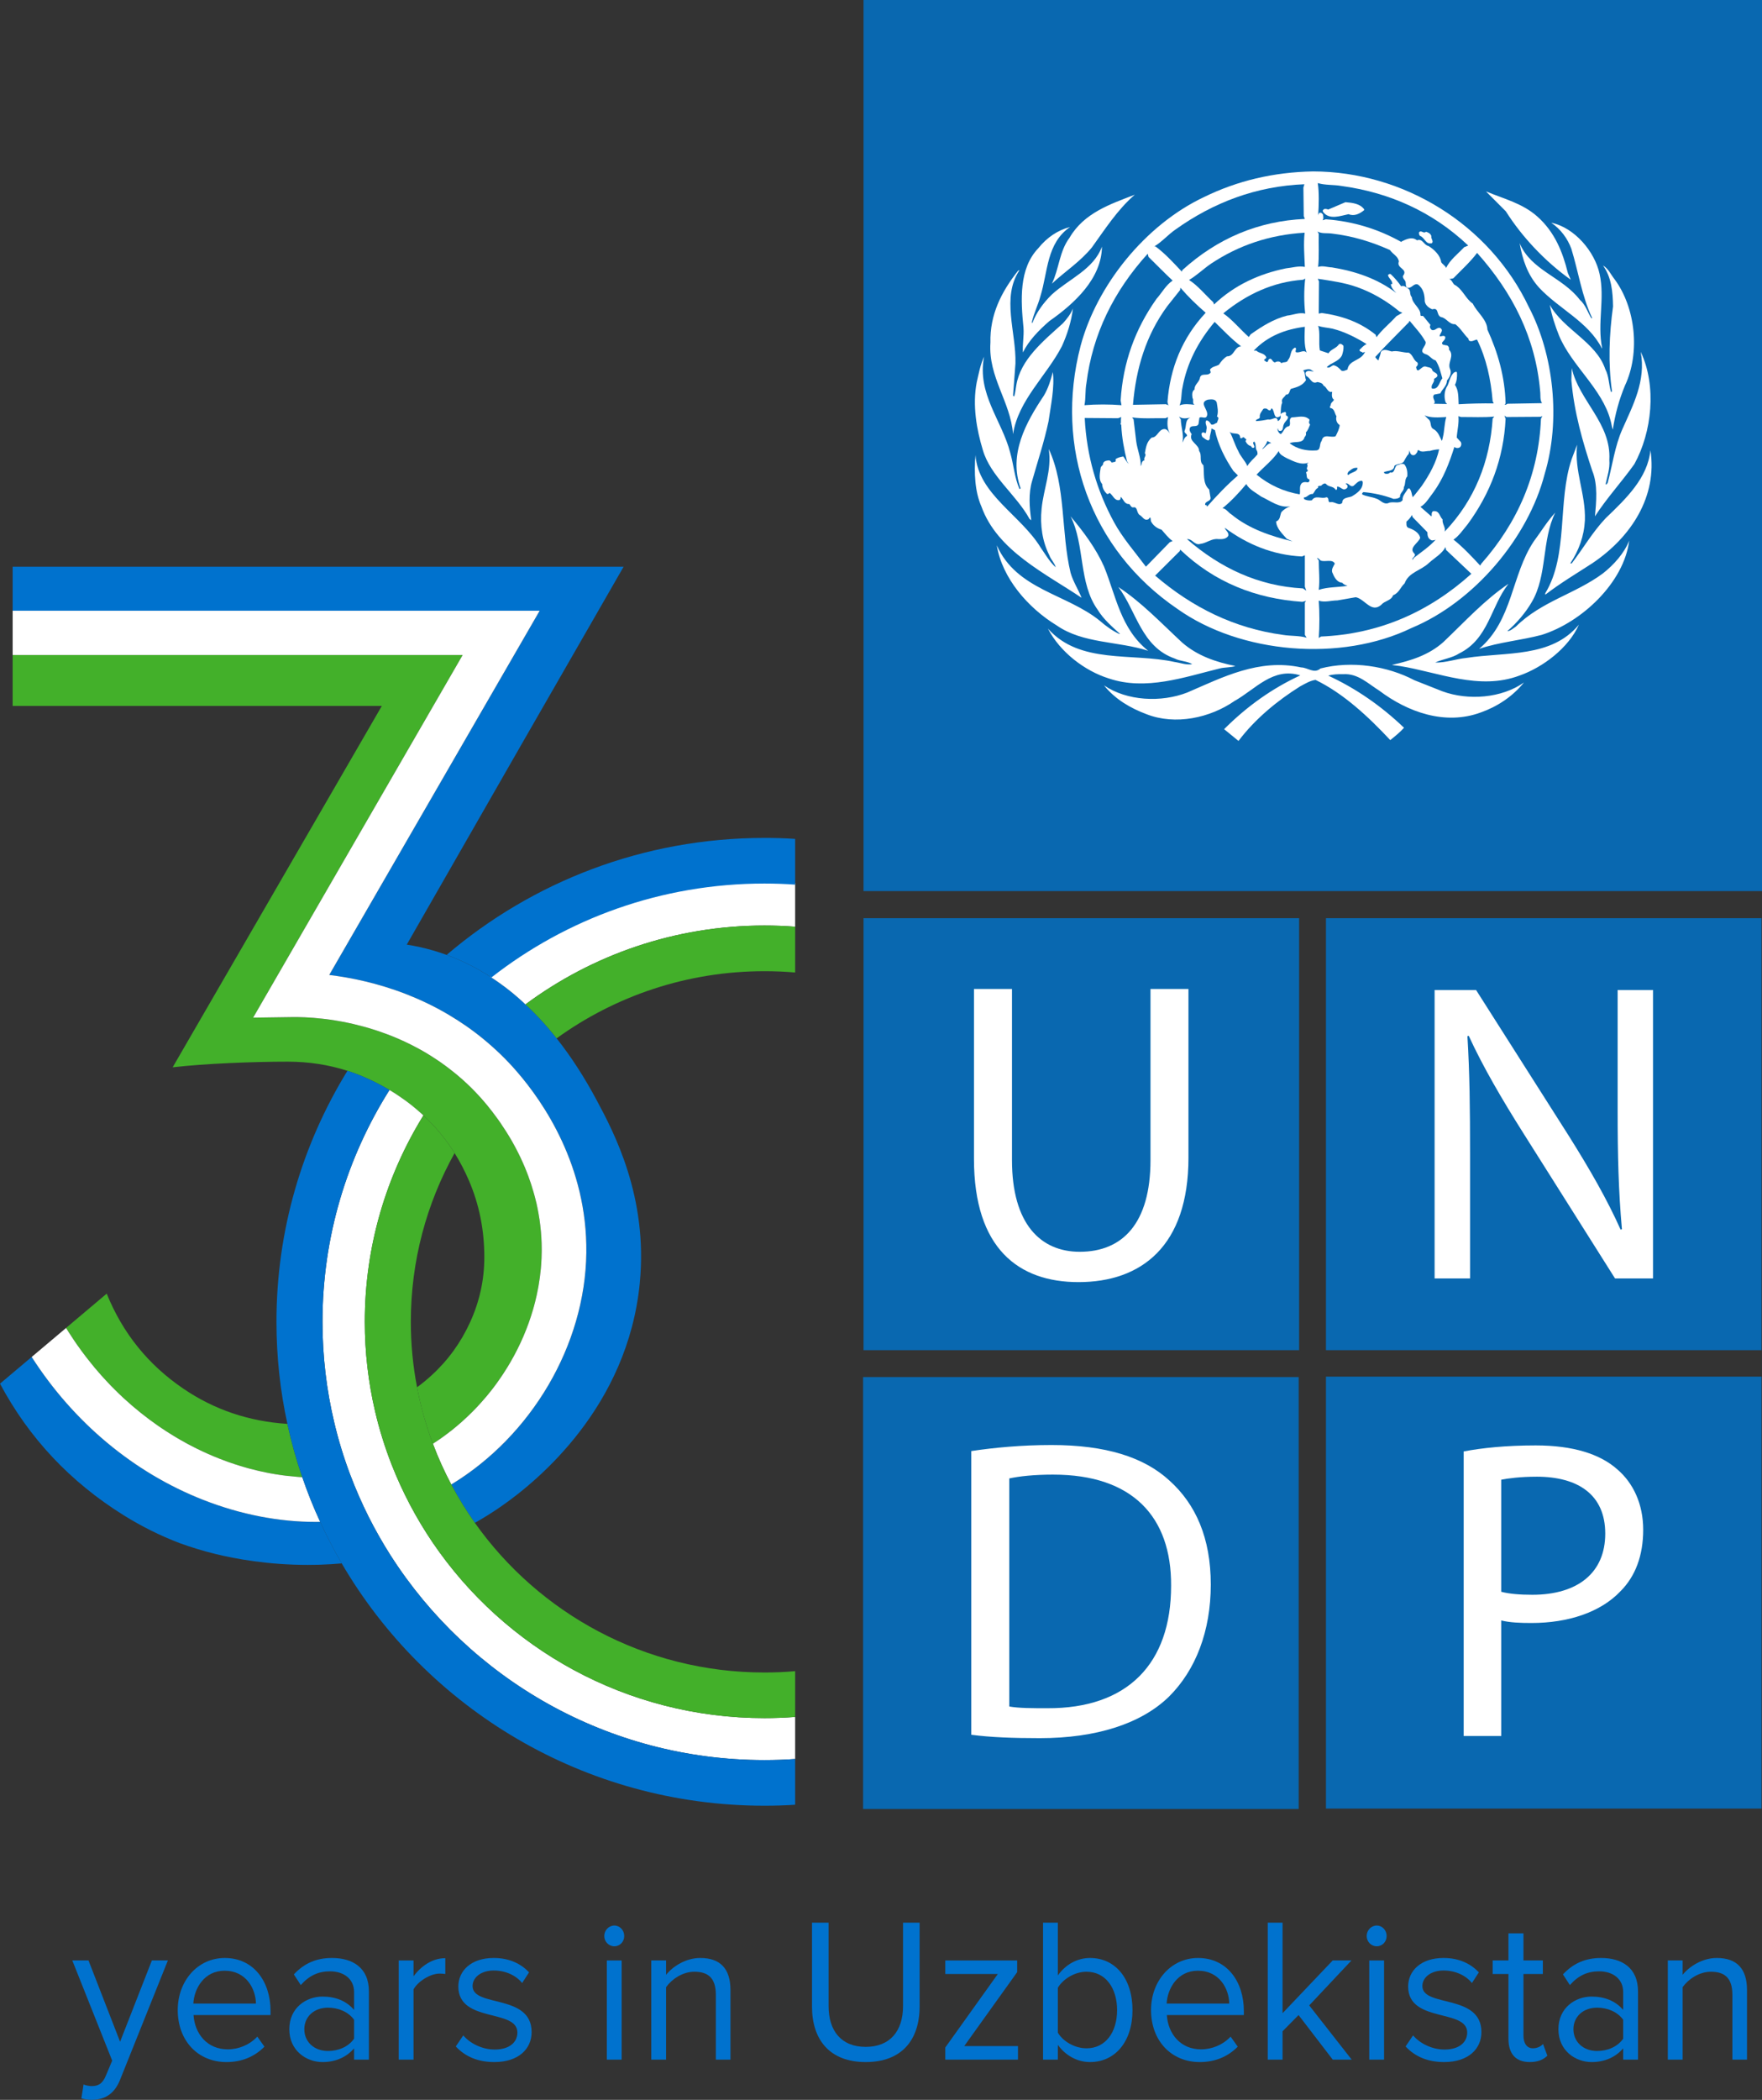 <?xml version="1.0" encoding="UTF-8"?>
<svg id="a" data-name="Layer 1" xmlns="http://www.w3.org/2000/svg" viewBox="0 0 2237.41 2665.01">
  <rect x="0" y="0" width="2237.41" height="2665.01" fill="#333333" stroke="none"/>
  <defs>
    <style>
      .b {
        fill: #fff;
      }

      .c {
        fill: #0968b0;
      }

      .d {
        fill: #0072ce;
      }

      .e {
        fill: #43b02a;
      }
    </style>
  </defs>
  <g>
    <path class="e" d="m529.61,1760.69h-.04v.04c.33,1.74.71,3.45,1.08,5.15-.37-1.7-.71-3.45-1.04-5.19Zm2.41,11.79c.12.66.25,1.33.42,1.99.21.75.37,1.49.54,2.24-.33-1.41-.66-2.82-.95-4.23Zm2.57,11c.33,1.54.71,3.07,1.12,4.61.58,2.24,1.2,4.53,1.83,6.77-1.04-3.78-1.99-7.56-2.95-11.38Zm-150.74,91.29h-.04c-7.56-22-13.82-44.55-18.85-67.59v-.04c-48.95-3.16-93.08-18.06-132.31-44.84-44.59-30.31-76.93-70.49-97.15-120.48l-51.6,43.51v.04c2.03,3.28,4.07,6.56,6.23,9.76,2.41,3.78,4.94,7.51,7.51,11.21,2.12,3.07,4.32,6.06,6.52,9.05.58.79,1.16,1.58,1.79,2.37,1.29,1.74,2.62,3.49,3.94,5.19,1.74,2.32,3.57,4.61,5.48,6.89,1.62,2.08,3.32,4.15,5.02,6.19,2.62,3.11,5.27,6.19,7.97,9.22v.04c2.74,3.07,5.52,6.1,8.34,9.05,2.78,2.99,5.6,5.94,8.55,8.8,3.82,3.86,7.76,7.64,11.75,11.33,13.99,12.87,28.77,24.7,44.21,35.41,6.6,4.57,13.37,8.93,20.26,13.08,2.28,1.41,4.57,2.74,6.89,4.07,6.97,3.99,14.03,7.76,21.17,11.33,9.55,4.73,19.26,9.01,29.18,12.91,2.78,1.08,5.6,2.16,8.39,3.16,1.2.42,2.37.87,3.49,1.29,1.16.37,2.28.75,3.45,1.12l.04.04c1.29.46,2.57.91,3.86,1.33,1.29.42,2.57.83,3.82,1.25.58.21,1.16.37,1.74.54.58.17,1.16.33,1.74.54,1.16.37,2.32.71,3.49,1.04,1.74.5,3.45,1,5.15,1.49,1.41.42,2.86.79,4.32,1.16,6.85,1.83,13.74,3.4,20.59,4.77,1.7.33,3.4.71,5.11,1,.46.08.87.12,1.25.21,1.2.21,2.45.46,3.65.62.62.12,1.2.21,1.83.29.12.04.21.08.29.08.25.04.5.04.71.08,1.79.33,3.57.58,5.36.83,2.41.33,4.86.66,7.27.95,4.36.5,8.72.91,13.08,1.25.83.08,1.62.17,2.45.21.83.08,1.66.12,2.49.17h.17c.5.04.91.08,1.41.12.71.04,1.41.04,2.12.08-.71-.04-1.41-.08-2.12-.12Z"/>
    <path class="e" d="m687.86,1586.08c0,1.04-.04,2.12-.04,3.2,0,1.49-.04,2.99-.12,4.53,0,1-.04,2.08-.08,3.11-.08,2.66-.25,5.36-.46,8.01-.12,1.79-.29,3.49-.42,5.23-.71,7.35-1.66,14.7-2.95,21.96-.25,1.33-.46,2.62-.75,3.9-.96,5.27-2.16,10.54-3.45,15.78-.58,2.32-1.2,4.61-1.83,6.93-.29.95-.54,1.83-.79,2.78-6.77,23.5-16.56,46.21-28.98,67.5-1.16,2.03-2.37,4.03-3.61,6.06-1.49,2.49-3.07,4.94-4.69,7.39-.17.29-.33.54-.54.87-1.54,2.37-3.11,4.69-4.77,7.02-1.2,1.79-2.45,3.49-3.69,5.23-2.37,3.28-4.82,6.56-7.35,9.71-1.83,2.28-3.65,4.57-5.52,6.81-2.03,2.41-4.07,4.73-6.19,7.1-1.45,1.66-2.95,3.32-4.44,4.9-.54.62-1.08,1.16-1.62,1.74-1.87,2.03-3.78,3.99-5.73,5.94-.17.17-.33.37-.54.5-1.62,1.66-3.28,3.28-4.98,4.86-.66.71-1.37,1.33-2.08,1.95-.42.42-.83.79-1.25,1.16-1.62,1.54-3.28,3.07-4.98,4.57-2.28,1.99-4.57,3.99-6.93,5.94-2.24,1.87-4.57,3.74-6.85,5.6-.08,0-.17.04-.25.12-2.37,1.87-4.82,3.69-7.27,5.52-1.74,1.25-3.45,2.49-5.23,3.74-1,.71-2.03,1.37-3.03,2.12-2.24,1.54-4.48,2.99-6.77,4.44-2.16-5.77-4.19-11.58-6.14-17.44-.54-1.7-1.08-3.36-1.62-5.11-.17-.5-.33-1.04-.5-1.54-.17-.58-.37-1.12-.5-1.7-.37-1.08-.71-2.16-1-3.28-.29-.83-.54-1.66-.75-2.49-.58-1.95-1.12-3.9-1.66-5.9-.62-2.24-1.25-4.53-1.83-6.77-.42-1.54-.79-3.07-1.12-4.61-.08-.29-.12-.62-.21-.91-.12-.42-.25-.83-.33-1.29-.17-.75-.37-1.54-.54-2.28-.04-.21-.08-.37-.12-.58-.12-.54-.29-1.12-.42-1.7-.17-.75-.33-1.49-.54-2.24-.17-.66-.29-1.33-.42-1.99-.5-2.2-.91-4.4-1.37-6.6-.37-1.7-.75-3.4-1.08-5.15v-.04h.04v-.04c6.52-4.77,12.66-9.84,18.6-15.28,20.8-19.01,37.16-41.64,49.03-67.79,11.87-26.2,17.81-53.55,17.81-82.08,0-34.5-6.52-66.96-19.6-97.31-5.27-12.25-11.38-23.91-18.18-34.79v-.04c-1.62-2.57-3.28-5.11-5.02-7.56-.91-1.41-1.91-2.82-2.91-4.19-.04-.04-.04-.08-.08-.12,0-.04-.04-.04-.08-.08-1.41-2.03-2.95-4.03-4.44-6.02-1.58-2.03-3.16-4.03-4.73-5.98-1.25-1.54-2.53-3.03-3.78-4.53-2.53-2.95-5.19-5.9-7.89-8.72-2.08-2.16-4.19-4.36-6.35-6.43v-.04c-1.41-1.37-2.86-2.74-4.32-4.11-1.04-1-2.12-1.95-3.2-2.86-1.49-1.33-2.99-2.66-4.53-3.94-.87-.75-1.74-1.49-2.62-2.24-1.62-1.37-3.28-2.7-4.94-4.03-1.41-1.08-2.78-2.16-4.19-3.24-1.2-.87-2.37-1.79-3.57-2.66-.25-.17-.46-.33-.71-.5-1-.75-2.03-1.45-3.03-2.12-1.37-1.04-2.78-1.99-4.19-2.91-3.94-2.7-7.97-5.27-12.12-7.72-.66-.42-1.25-.79-1.87-1.12-9.59-5.65-19.6-10.67-30.06-15.19-7.06-3.03-14.2-5.73-21.46-8.05-24.04-7.72-49.28-11.58-75.72-11.58-22.58,0-47.2.58-73.98,1.79-26.74,1.2-50.81,2.95-72.19,5.36l265.61-458.62H16.07v-64.6h571.41l-266.07,460.24,49.74-.71c8.3-.12,21.71.17,38.53,2.08.96.08,1.91.21,2.82.33,8.84,1.08,18.56,2.62,28.89,4.77,2.37.5,4.69,1.04,7.06,1.54,4.28,1.04,8.64,2.12,13.08,3.32,2.12.54,4.23,1.16,6.39,1.79,2.91.87,5.81,1.74,8.72,2.7,2.41.79,4.86,1.62,7.31,2.49,2.53.83,5.11,1.79,7.72,2.78,9.84,3.69,19.84,8.01,29.93,13.08,1.37.66,2.7,1.37,4.03,2.08,1.45.71,2.91,1.49,4.36,2.28.66.37,1.29.71,1.95,1.04,3.57,1.95,7.1,4.03,10.67,6.14,1.04.62,2.16,1.33,3.24,1.99,2.82,1.74,5.69,3.61,8.55,5.52,1.87,1.2,3.74,2.49,5.6,3.82,2.62,1.83,5.23,3.74,7.85,5.69,2.78,2.08,5.56,4.23,8.3,6.48.17.12.29.21.42.33,1.41,1.12,2.86,2.28,4.23,3.49,1.16.95,2.24,1.91,3.36,2.86,1.2,1,2.37,2.03,3.53,3.07,1.41,1.29,2.82,2.62,4.23,3.9,1.12,1.04,2.24,2.08,3.32,3.11.42.42.87.83,1.29,1.25,1.33,1.33,2.7,2.62,4.03,3.99,1.29,1.33,2.62,2.7,3.9,4.03,1.49,1.54,3.03,3.24,4.69,5.06.58.58,1.16,1.25,1.7,1.87,1.45,1.62,2.91,3.32,4.44,5.11.91,1.12,1.91,2.24,2.91,3.45,4.44,5.36,9.22,11.5,14.11,18.35.87,1.25,1.79,2.49,2.66,3.78,4.94,7.18,10.01,15.11,14.99,23.7.5.91,1.04,1.87,1.54,2.78,4.32,7.68,8.47,15.94,12.37,24.7.71,1.66,1.45,3.28,2.16,4.98.21.5.42.95.62,1.49.71,1.58,1.33,3.2,1.95,4.82.71,1.79,1.41,3.61,2.12,5.48,2.49,6.64,4.73,13.58,6.77,20.72.58,1.83,1.08,3.65,1.54,5.52.75,2.74,1.41,5.52,2.12,8.34.46,2.08.91,4.11,1.33,6.23.37,1.79.71,3.61,1.04,5.44.17.79.33,1.58.42,2.37.37,2.24.75,4.53,1.12,6.81.37,2.41.71,4.82.95,7.31.33,2.49.58,5.02.79,7.56,0,.08.04.21.04.29.25,2.45.42,4.94.54,7.39.21,2.57.29,5.11.37,7.68-.04.12-.04.25,0,.42.08,2.53.12,5.06.12,7.64Z"/>
    <path class="d" d="m812.41,1628.38c-15.36,156.47-128.36,250.46-176.27,283.59-11,7.64-22.04,14.53-33.17,20.72-11-15.53-21.01-31.8-29.93-48.61v-.04c101.46-61.53,170.05-176.48,171.5-294.09,1.37-110.06-54.63-191.26-88.14-229.83-3.9-4.57-7.56-8.55-10.75-11.87-6.52-6.85-13.12-13.24-19.84-19.22-3.65-3.36-7.39-6.48-11.08-9.55-14.57-12.04-29.48-22.34-44.46-31.22-.62-.42-1.33-.79-1.95-1.16-17.81-10.42-35.7-18.81-53.01-25.53-36.24-14.03-70.24-20.88-97.23-24.16l267.23-462.27H16.07v-55.88h775.5l-.08.08h.33l-131.23,228.21-144.1,251.33c5.52.83,10.96,1.87,16.4,3.07,11.67,2.57,23.08,5.9,34.25,9.96,9.55,3.49,18.89,7.51,28.02,12.08,4.57,2.28,9.09,4.69,13.58,7.22,4.48,2.53,8.88,5.23,13.24,8.05h.04c.62.37,1.29.79,1.91,1.29,0,.04.04.04.04.04,7.51,4.86,14.86,10.13,22.09,15.82,3.61,2.86,7.18,5.77,10.71,8.84,1.79,1.54,3.53,3.07,5.27,4.65,1.74,1.58,3.49,3.16,5.23,4.77,1.16,1.08,2.32,2.2,3.49,3.32.62.54,1.25,1.12,1.83,1.74,1.74,1.7,3.49,3.45,5.23,5.19h.04c2.49,2.53,4.98,5.11,7.43,7.76,7.39,7.89,14.53,16.27,21.5,25.12,18.31,23.08,35.33,49.36,51.06,78.84,21.21,39.61,65.34,122.1,54.55,231.74Z"/>
    <path class="d" d="m433.92,1984.17c-9.01.79-17.77,1.33-26.36,1.62-1.04.04-2.12.08-3.16.12-4.61.12-9.17.17-13.66.17-50.4,0-92.08-7.72-117.36-13.91-16.11-3.94-31.22-8.64-45.17-13.7-24.7-9.42-48.49-21.26-71.36-35.5-67.71-42.26-120.02-97.85-156.84-166.89l40.23-33.92c53.14,82.95,129.69,146.88,217.66,181.34,47.58,18.68,96.11,28.02,143.23,28.02,1.83,0,3.61,0,5.44-.08,8.26,18.06,17.39,35.66,27.36,52.72Z"/>
    <path class="b" d="m744.53,1589.94c-1.45,117.61-70.04,232.57-171.5,294.09-8.88-16.73-16.69-33.96-23.33-51.73,2.28-1.45,4.53-2.91,6.77-4.44,1-.75,2.03-1.41,3.03-2.12,1.79-1.25,3.49-2.49,5.23-3.74,2.45-1.83,4.9-3.65,7.27-5.52.08-.08.17-.12.25-.12,2.28-1.87,4.61-3.74,6.85-5.6,2.37-1.95,4.65-3.94,6.93-5.94,1.7-1.49,3.36-3.03,4.98-4.57.42-.37.83-.75,1.25-1.16.71-.62,1.41-1.25,2.08-1.95,1.7-1.58,3.36-3.2,4.98-4.86.21-.12.37-.33.54-.5,1.95-1.95,3.86-3.9,5.73-5.94.54-.58,1.08-1.12,1.62-1.74,1.49-1.58,2.99-3.24,4.44-4.9,2.12-2.37,4.15-4.69,6.19-7.1,1.87-2.24,3.69-4.53,5.52-6.81,2.53-3.16,4.98-6.43,7.35-9.71,1.25-1.74,2.49-3.45,3.69-5.23,1.66-2.32,3.24-4.65,4.77-7.02.21-.33.37-.58.54-.87,1.62-2.45,3.2-4.9,4.69-7.39,1.25-2.03,2.45-4.03,3.61-6.06,12.41-21.3,22.21-44.01,28.98-67.5.25-.96.5-1.83.79-2.78.62-2.33,1.25-4.61,1.83-6.93,1.29-5.23,2.49-10.5,3.45-15.78.29-1.29.5-2.57.75-3.9,1.29-7.27,2.24-14.61,2.95-21.96.12-1.74.29-3.45.42-5.23.21-2.66.37-5.36.46-8.01.04-1.04.08-2.12.08-3.11.08-1.54.12-3.03.12-4.53,0-1.08.04-2.16.04-3.2,0-2.57-.04-5.11-.12-7.64-.04-.17-.04-.29,0-.42-.08-2.57-.17-5.11-.37-7.68-.12-2.45-.29-4.94-.54-7.39,0-.08-.04-.21-.04-.29-.21-2.53-.46-5.06-.79-7.56-.25-2.49-.58-4.9-.95-7.31-.37-2.28-.75-4.57-1.12-6.81-.08-.79-.25-1.58-.42-2.37-.33-1.83-.66-3.65-1.04-5.44-.42-2.12-.87-4.15-1.33-6.23-.71-2.82-1.37-5.6-2.12-8.34-.46-1.87-.95-3.69-1.54-5.52-2.03-7.14-4.28-14.07-6.77-20.72-.71-1.87-1.41-3.69-2.12-5.48-.62-1.62-1.25-3.24-1.95-4.82-.21-.54-.42-1-.62-1.49-.71-1.7-1.45-3.32-2.16-4.98-3.9-8.76-8.05-17.02-12.37-24.7-.5-.91-1.04-1.87-1.54-2.78-4.98-8.59-10.05-16.52-14.99-23.7-.87-1.29-1.79-2.53-2.66-3.78-4.9-6.85-9.67-12.99-14.11-18.35-1-1.2-1.99-2.32-2.91-3.45-1.54-1.79-2.99-3.49-4.44-5.11-.54-.62-1.12-1.29-1.7-1.87-1.66-1.83-3.2-3.53-4.69-5.06-1.29-1.33-2.62-2.7-3.9-4.03-1.33-1.37-2.7-2.66-4.03-3.99-.42-.42-.87-.83-1.29-1.25-1.08-1.04-2.2-2.08-3.32-3.11-1.41-1.29-2.82-2.62-4.23-3.9-1.16-1.04-2.32-2.08-3.53-3.07-1.12-1-2.2-1.91-3.36-2.86-1.37-1.2-2.82-2.37-4.23-3.49-.12-.12-.25-.21-.42-.33-2.74-2.24-5.52-4.4-8.3-6.48-2.62-1.95-5.23-3.86-7.85-5.69-1.87-1.33-3.74-2.62-5.6-3.82-2.86-1.91-5.73-3.78-8.55-5.52-1.08-.66-2.2-1.37-3.24-1.99-3.57-2.12-7.1-4.19-10.67-6.14-.66-.33-1.29-.66-1.95-1.04-1.45-.79-2.91-1.58-4.36-2.28-1.33-.71-2.66-1.41-4.03-2.08-10.09-5.06-20.09-9.38-29.93-13.08-2.62-1-5.19-1.95-7.72-2.78-2.45-.87-4.9-1.7-7.31-2.49-2.91-.96-5.81-1.83-8.72-2.7-2.16-.62-4.28-1.25-6.39-1.79-4.44-1.2-8.8-2.28-13.08-3.32-2.37-.5-4.69-1.04-7.06-1.54-10.34-2.16-20.05-3.69-28.89-4.77-.91-.12-1.87-.25-2.82-.33-16.81-1.91-30.22-2.2-38.53-2.08l-49.74.71,266.07-460.24H16.07v-56.21h669.22l-267.23,462.27c26.98,3.28,60.99,10.13,97.23,24.16,17.31,6.73,35.2,15.11,53.01,25.53.62.37,1.33.75,1.95,1.16,14.99,8.88,29.89,19.18,44.46,31.22,3.69,3.07,7.43,6.19,11.08,9.55,6.73,5.98,13.33,12.37,19.84,19.22,3.2,3.32,6.85,7.31,10.75,11.87,33.5,38.57,89.51,119.77,88.14,229.83Z"/>
    <path class="b" d="m406.56,1931.44c-1.83.08-3.61.08-5.44.08-47.12,0-95.65-9.34-143.23-28.02-87.97-34.46-164.52-98.39-217.66-181.34l1.74-1.45,41.93-35.33c2.03,3.28,4.07,6.56,6.23,9.76,2.41,3.78,4.94,7.51,7.51,11.21,2.12,3.07,4.32,6.06,6.52,9.05.58.79,1.16,1.58,1.79,2.37,1.25,1.74,2.57,3.49,3.94,5.19,1.74,2.32,3.57,4.61,5.48,6.89,1.62,2.08,3.32,4.15,5.02,6.19,2.62,3.11,5.27,6.19,7.97,9.22v.04c2.74,3.07,5.52,6.1,8.34,9.05,2.78,2.99,5.6,5.94,8.55,8.8,3.82,3.86,7.76,7.64,11.75,11.33,13.99,12.87,28.77,24.7,44.21,35.41,6.6,4.57,13.37,8.93,20.26,13.08,2.28,1.41,4.57,2.74,6.89,4.07,6.93,4.03,13.99,7.8,21.17,11.33,9.55,4.73,19.26,9.01,29.18,12.91,2.78,1.08,5.6,2.16,8.39,3.16,1.2.42,2.37.87,3.49,1.29,1.16.37,2.32.79,3.49,1.16,1.29.46,2.57.91,3.86,1.33,1.29.42,2.57.79,3.82,1.2.58.21,1.16.42,1.74.58.58.17,1.16.33,1.74.54,1.16.37,2.32.71,3.49,1.04,1.74.5,3.45,1,5.15,1.49,1.41.42,2.86.79,4.32,1.16,6.85,1.83,13.74,3.4,20.59,4.77,1.7.33,3.4.71,5.11,1,.46.08.87.12,1.25.21,1.2.21,2.45.46,3.65.62.62.12,1.2.25,1.83.33.08.04.21.04.29.04.25.04.5.04.71.08,1.79.33,3.57.58,5.36.83,2.41.33,4.86.66,7.27.95,4.36.5,8.72.91,13.08,1.25.83.08,1.62.17,2.45.21.83.08,1.66.12,2.49.17h.17c.46.04.91.08,1.37.08h.04c.71.04,1.41.08,2.12.12-.71-.04-1.41-.04-2.12-.08,6.6,19.3,14.16,38.24,22.71,56.63Z"/>
    <path class="b" d="m444.83,1871.99c-.66.12-1.37.21-2.03.33.66-.08,1.41-.21,2.03-.29h.04c.17-.04.37-.04.54-.12-.21.04-.37.08-.58.08Zm525.91-752.79c-131.6,0-252.7,44.88-348.73,120.06.62.37,1.29.79,1.91,1.29,0,.04.04.04.04.04,7.51,4.86,14.86,10.13,22.09,15.82,3.61,2.82,7.18,5.77,10.71,8.84,1.79,1.54,3.53,3.07,5.27,4.65,1.74,1.58,3.49,3.2,5.19,4.82,1.2,1.08,2.37,2.16,3.53,3.28-1.16-1.12-2.32-2.24-3.49-3.32,84.77-62.77,189.72-100.05,303.48-100.05,13.08,0,26.07.5,38.94,1.49v-55.55c-12.87-.96-25.86-1.37-38.94-1.37Z"/>
    <path class="b" d="m1009.69,2179.04v53.39c-12.87.96-25.86,1.37-38.94,1.37-199.6,0-375.05-103.75-474.68-259.64-.04,0-.04-.04-.04-.04-10.09-15.82-19.43-32.26-27.94-49.11-8.59-17.19-16.36-34.79-23.21-52.97.17-.04.37-.04.54-.12-.21.04-.37.08-.58.08-8.22-21.75-15.11-44.17-20.51-67.17-9.71-40.85-14.82-83.45-14.82-127.29,0-107.9,31.18-208.78,85.06-294.18,4.15,2.45,8.18,5.02,12.12,7.72,1.41.91,2.82,1.87,4.19,2.91,1,.66,2.03,1.37,3.03,2.12.25.17.46.33.71.5,1.2.87,2.37,1.79,3.57,2.66,1.41,1.08,2.78,2.16,4.19,3.24,1.66,1.33,3.32,2.66,4.94,4.03.87.75,1.74,1.49,2.62,2.24,1.54,1.29,3.03,2.62,4.53,3.94,1.08.95,2.12,1.95,3.2,2.91-47.2,76.3-74.44,166.02-74.44,261.92,0,38.86,4.48,76.68,12.91,112.96,5.4,23.37,12.5,46.08,21.05,68.04,6.89,17.6,14.74,34.71,23.46,51.27,8.76,16.56,18.31,32.51,28.77,47.91,91.25,134.3,246.02,222.81,421.34,222.81,13.08,0,26.07-.5,38.94-1.49Z"/>
    <path class="d" d="m970.75,1063.44c-154.06,0-295.09,55.96-403.61,148.46,9.55,3.49,18.89,7.51,28.02,12.08,4.57,2.24,9.09,4.65,13.58,7.22,4.48,2.53,8.88,5.23,13.24,8.05h.04c.62.37,1.29.79,1.91,1.29,0,.04.04.04.04.04,95.48-74.64,215.96-119.23,346.78-119.23,13.08,0,26.07.46,38.94,1.37v-58.04c-12.87-.87-25.86-1.25-38.94-1.25Zm-527.95,808.88c.66-.08,1.41-.21,2.03-.29v-.04c-.66.12-1.37.21-2.03.33Zm-58.95,2.45v.04c.71.04,1.41.04,2.12.08-.71-.04-1.41-.08-2.12-.12Z"/>
    <path class="d" d="m1009.69,2232.43v58.04c-12.87.87-25.86,1.25-38.94,1.25-229.12,0-429.56-123.84-536.83-307.54-9.96-17.06-19.1-34.67-27.36-52.72-8.55-18.39-16.11-37.32-22.71-56.63.71.04,1.41.04,2.12.08-.71-.04-1.41-.08-2.12-.12h-.04c-7.56-22-13.82-44.55-18.85-67.59v-.04c-9.13-41.76-13.91-85.15-13.91-129.61,0-116.49,32.96-225.59,90.13-318.55,7.27,2.32,14.41,5.02,21.46,8.05,10.46,4.53,20.47,9.55,30.06,15.19.62.33,1.2.71,1.87,1.12-53.89,85.4-85.06,186.28-85.06,294.18,0,43.84,5.11,86.43,14.82,127.29,5.4,23,12.29,45.42,20.51,67.17-.66.12-1.37.21-2.03.33.66-.08,1.41-.21,2.03-.29h.04c6.85,18.18,14.61,35.79,23.21,52.97,8.51,16.86,17.85,33.3,27.94,49.11,0,0,0,.04.04.04,99.64,155.89,275.08,259.64,474.68,259.64,13.08,0,26.07-.42,38.94-1.37Z"/>
    <path class="e" d="m677.86,1284.93h-.04c2.49,2.53,4.98,5.11,7.47,7.76-2.45-2.66-4.94-5.23-7.43-7.76Zm-10.59-10.25s-.04.04-.04.04c1.2,1.08,2.37,2.16,3.53,3.28-1.16-1.12-2.32-2.24-3.49-3.32Zm-137.66,486.02h-.04v.04c.33,1.74.71,3.45,1.08,5.15-.37-1.7-.71-3.45-1.04-5.19Z"/>
    <path class="e" d="m1009.69,2120.96v58.08c-12.87,1-25.86,1.49-38.94,1.49-175.32,0-330.09-88.51-421.34-222.81-10.46-15.4-20.01-31.34-28.77-47.91-8.72-16.56-16.56-33.67-23.46-51.27-8.55-21.96-15.65-44.67-21.05-68.04-8.43-36.28-12.91-74.1-12.91-112.96,0-95.9,27.23-185.61,74.44-261.92,1.45,1.33,2.91,2.7,4.32,4.11,2.16,2.08,4.28,4.28,6.35,6.43,2.7,2.82,5.31,5.73,7.89,8.72,1.25,1.49,2.53,2.99,3.78,4.53,1.58,1.95,3.16,3.94,4.73,5.98,1.49,1.99,3.03,3.99,4.44,6.02.04.04.08.04.08.08.04.04.04.08.08.12,1,1.37,1.99,2.78,2.91,4.19,1.74,2.45,3.4,4.98,5.02,7.56v.04c-35.45,63.6-55.59,136.58-55.59,214.13,0,28.4,2.7,56.17,7.93,83.11v.04h-.04v.04c.33,1.74.71,3.45,1.08,5.15.46,2.2.87,4.4,1.37,6.6.12.66.25,1.33.42,1.99.21.75.37,1.49.54,2.24.12.58.29,1.16.42,1.7.04.21.08.37.12.58.17.75.37,1.54.54,2.28.08.46.21.87.33,1.29.08.29.12.62.21.91.33,1.54.71,3.07,1.12,4.61.58,2.24,1.2,4.53,1.83,6.77.54,1.99,1.08,3.94,1.66,5.9.21.83.46,1.66.75,2.49.29,1.12.62,2.2,1,3.28.12.58.33,1.12.5,1.7.17.5.33,1.04.5,1.54.54,1.74,1.08,3.4,1.62,5.11,1.95,5.85,3.99,11.67,6.14,17.44,6.64,17.77,14.45,35,23.33,51.73v.04c8.93,16.81,18.93,33.09,29.93,48.61,81.25,114.79,215.84,189.97,367.78,189.97,13.12,0,26.11-.54,38.94-1.7Z"/>
  </g>
  <path class="e" d="m1009.69,1176.12v58.12c-12.83-1.12-25.82-1.66-38.94-1.66-98.56,0-189.81,31.63-263.95,85.23-6.97-8.84-14.11-17.23-21.5-25.12-2.45-2.66-4.94-5.23-7.43-7.76h-.04c-1.74-1.74-3.49-3.49-5.23-5.19-.58-.62-1.2-1.2-1.83-1.74-1.16-1.12-2.32-2.24-3.49-3.32,84.77-62.77,189.72-100.05,303.48-100.05,13.08,0,26.07.5,38.94,1.49Z"/>
  <g>
    <rect class="b" x="1107.73" y="11.22" width="1118.48" height="1108.5"/>
    <rect class="b" x="1102.94" y="1171.7" width="540.27" height="535.45"/>
    <rect class="b" x="1687.93" y="1171.7" width="540.27" height="535.45"/>
    <rect class="b" x="1102.94" y="1756.27" width="540.27" height="535.45"/>
    <rect class="b" x="1687.93" y="1756.27" width="540.27" height="535.45"/>
    <path class="c" d="m1096.51,1165.32v548.21h553.13v-548.21h-553.13Zm412.62,303.86c0,112.35-59.77,158.01-139.72,158.01-75.65,0-132.65-42.31-132.65-156.4v-215.63h48.27v217.22c0,81.46,36.68,116.31,86.03,116.31,54.21,0,89.84-35.88,89.84-116.31v-217.22h48.22v214.02Z"/>
    <path class="c" d="m1683.71,1165.32v548.21h553.09v-548.21h-553.09Zm415.31,457.21h-48.23l-117.27-185.73c-25.72-40.78-50.34-82.61-68.48-122.19l-1.69.52c2.82,46.18,3.35,90.09,3.35,150.95v156.45h-45.02v-366.08h52.64l117.82,185.21c26.91,42.86,48.73,80.89,65.72,118.9l1.69-.48c-4.37-48.9-5.45-93.42-5.45-149.92v-153.71h44.92v366.08Z"/>
    <path class="c" d="m1951.19,1874.14c-20.8,0-36.68,2.18-44.87,3.81v142.25c10.34,2.73,24.07,3.79,39.42,3.79,58.09,0,92.63-28.22,92.63-77.62s-34.53-72.24-87.18-72.24Z"/>
    <path class="c" d="m1683.71,1747.12v548.2h553.09v-548.2h-553.09Zm373.82,272.57c-25.2,26.51-66.29,40.13-112.84,40.13-14.3,0-27.42-.52-38.37-3.22v146.61h-47.72v-361.13c23.05-4.36,53.17-7.63,91.51-7.63,47.19,0,81.66,10.87,103.59,30.4,20.26,17.37,32.85,43.95,32.85,76.6s-9.82,59.16-29.02,78.24Z"/>
    <path class="c" d="m1337.46,1871.49c-24.63,0-43.25,2.13-55.86,4.86v289.46c11.97,2.16,29.5,2.16,48.19,2.16,101.91.55,157.28-56.46,157.28-155.33.56-87.4-48.81-141.14-149.61-141.14Z"/>
    <path class="c" d="m1095.96,1747.66v548.2h553.11v-548.2h-553.11Zm388.38,405.65c-35.11,34.24-92.09,52.67-163.86,52.67-34.52,0-62.48-1.07-87.15-4.31v-360.06c29.63-4.43,64.14-7.66,101.94-7.66,68.51,0,117.25,15.24,149.66,45.06,33.35,29.93,52.54,72.81,52.54,132s-19.19,108.66-53.12,142.3Z"/>
    <path class="c" d="m1789.83,407.04l-.72,1.81c-14,14.46-29.37,29.39-42.76,44.16.91,1.81,2.45,3.47,4.12,4.38.6-3.62,2.55-6.79,2.88-10.55,3.64-4.98,9.13-1.81,13.86-.75,7.29-1.67,14.12,1.65,21.57,1.51,5.5,2.7,5.95,9.64,10.97,12.36,1.35,1.96.32,4.23-1.54,5.73,1.54,11.3,7-3.03,12.81-.3,2.4.9,5.46.6,7.27,3.16.9,4.68,6.7,3.78,7.01,8.29-.46,2.26-2.89,2.86-4.44,4.07,1.37,4.53-4.72,7.37-2.57,12.21,8.82,1.66,9.12-8.44,13.22-12.96-2.29-7.83-3.94-15.82-8.5-22.76-5.04-1.06-8.07-6.94-13.07-8-9.75-3.77,1.5-9.8.29-15.53-5.16-9.64-13.37-18.25-20.41-26.83Z"/>
    <path class="c" d="m1846.77,567.28c-6.41,20.18-13.87,39.94-26.65,57.57-5.02,6.33-9.89,15.08-16.45,18.39l13.85,12.07c.78-.75.34-1.96.46-3.02,0-1.8.91-3.91,3.21-3.61,6.69-.15,6.84,6.93,10.62,10.54-.75,5.74,4.27,10.26,2.6,15.54,38.32-40.1,57.49-89.24,60.99-143.66l2.1-2.42c-13.65,1.37-28.1.46-42.26.61l-3.34-1.07c.92,9.21-1.55,18.1-2.14,27.15l5.02,5.41c1.37,2.12.91,5.27-1.07,6.94-2.11,1.35-4.85,1.2-6.96-.45Z"/>
    <path class="c" d="m1793.51,710.63l2.14-2.87c9.14-7.07,19.01-13.71,27.07-22.45h1.06c-1.82-.61-4.1,1.2-6.25.28-4.25-1.95-5-5.71-5-10.1l-18.72-19.14-1.05-2.87c-1.38,3.62-4.1,5.87-6.86,8.6.19,2.4-.74,6.02,2.15,7.68,6.06,1.96,13.99,5.88,15.33,12.95-2.42,6.63-15.21,12.68-7.3,19.92,2.6,3.6-3.62,4.96-2.57,7.98Z"/>
    <path class="c" d="m1684.31,631.04c3.95.76,1.2,4.98,4.08,6.48,6.25-1.96,11,5.26,16,.76-.3-7.09,7.77-6.47,12.15-8.3,6.85-4.06,14.62-9.49,13.85-18.54l-1.05-1.34c-4.72,0-7.15,3.61-10.65,6.47-4.25,2.42-6.4-4.51-9.89-2.86.15.75.91,1.06,1.54,1.36.9,1.05,1.2,3.33,0,4.37-5.2,4.68-7.61-2.27-12.49-1.81v1.81c.16,1.05-.29,2.71-1.84,2.11-3.04-4.98-9.27-3.16-12.32-7.54-1.97-1.05-3.8.31-5.17,1.51-1.03,2.26-5.9-.3-4.72,3.62-3.78,1.36-4.22,5.42-6.97,7.85-4.7-.76-6.82,4.52-11.27,4.37.47.91,0,2.41,1.39,2.56,2.74,1.21,5.46,1.5,8.82,1.07,4.56-7.24,12.17-1.21,18.56-3.93Z"/>
    <path class="c" d="m1656.92,764.89l1.52-2.27-4.71,1.21c-59.32-4.06-111.81-24.85-155.14-66.33l-.44,1.82-31.35,31.2c47.45,40.69,100.99,66.94,162.14,75.2,9.74,1.67,20.83.76,30.26,3.64l-2.27-3.64v-40.83Z"/>
    <path class="c" d="m1684.76,465.98c3.5,1.96,5.46-1.65,8.36-2.41,4.29.45,7.59,4.07,10.21,6.78,2.7,1.21,5.3-.45,7.75-1.35,1.69-12.52,17.5-10.71,22.2-22.47l-2.9,1.07c-1.2-1.67-4.25-.91-4.07-3.63,2.56-2.4,5.91-6.17,9.1-7.23-13.67-8.44-27.83-15.67-43.34-19.59-6.07-1.37-12.47-1.52-18.27-3.62,2.91,8.6.33,21.26,2.17,31.2l10.92,3.62c3.23-5.28,10.2-6.33,13.22-11.31,2.02-1.66,4.27,0,5.8,1.81.45,4.08-.61,8.14-1.82,12.06-4.1,8.14-13.86,9.19-19.32,15.08Z"/>
    <path class="c" d="m1782.56,618.37c.61,4.99-5.47,7.25-4.7,12.23-1.99,2.24-5.32,2.55-8.37,2.55-12.01-4.53-24.66-7.39-38.03-8.6-1.21.45-1.97,1.52-1.8,2.87,5.46,2.86,12.15,3,17.94,5.42,5.14,1.36,8.66,7.69,15.21,5.74,5.46-3.02,14.59,1.8,18.24-3.93-.6-5.57,4.25-9.66,6.7-14.46l1.83-.45c3.05,3.17,2.9,7.83,4.25,11.3,4.26-4.52,7.62-9.5,11.41-14.17,10.02-14.49,18.56-29.99,22.21-46.59-4.1.16-8.22.91-12.01,2.11-4.39-.3-9.74,2.26-13.52-.75-1.39-1.2-2.29.61-2.14,1.82-1.54,2.25-3.05,5.12-6.54,4.08-2.77-1.21-2.77-4.08-3.66-6.19.15,1.67-.45,3.16-.78,4.67-3.19,3.31-4.25,6.49-6.52,10.11-3.2,3.46-8.37,2.24-11.7,5.11-.62,7.23-8.69,5.72-13.24,8-.34.9.75,1.05,1.2,1.8,2.12.6,5.02.6,6.52-1.49,6.41,1.65,5.06-6.34,8.69-9.05,3.2-.46,6.25-3.17,9.59-1.05,3.34,4.06,4.11,9.93,3.61,15.22-3.61,3.62-1.77,9.51-4.37,13.71Z"/>
    <path class="c" d="m1712.15,602.85c3.65-3.77,11.37-3.61,11.7-9.04-5.32-.76-8.05,2.1-11.7,4.97-.47,1.19-2.15,3.31,0,4.06Z"/>
    <path class="c" d="m1674.57,748.62c11.24-3.76,24.31-3.16,36.51-5.12-2.45-.92-4.87-1.52-6.7-3.92-7.15-.45-10.5-7.83-12.77-13.43-1.06-4.06,1.65-7.36,3.35-10.84-3.03-6.18-12.48-1.66-17.97-3.91-1.51-1.22-2.57-3.03-4.7-3.32l2.29,3.32c0,12.36,1.51,25.01,0,37.22Z"/>
    <path class="c" d="m1835.49,694.35c-4.26,8.31-13.69,13.57-20.83,19.89-9.87,9.81-26,11.9-31.02,26.09-5.31,4.81-7.15,12.36-14.6,15.07-2.74,7.23-10.51,6.79-14.93,12.06-12.76,11.29-20.97-7.23-32.52-9.51l-23.3,4.07c-8.06,0-16.1,2.87-23.71.31,1.06,15.37,1.06,31.95,0,47.33l2.91-1.82c73.3-3.15,136.55-30.73,190.86-79.59l-32.1-30.3-.76-3.61Z"/>
    <path class="c" d="m1808.88,527.18l4.73,4.66c4.7,3.17,1.5,9.96,6.52,12.67,5.92,3.03,8.05,9.8,10.65,14.92.92-1.35.92-3.01,1.37-4.37,2.12-8.28,1.8-17.63,4.4-25.77-9.12.46-19.62,1.37-27.67-2.11Z"/>
    <path class="c" d="m1722.32,364.09c-15.36-5.43-32.21-7.69-48.97-10.26l1.51,3.32-.29,40.85,3.94-.76c25.27,3.47,48.37,11.46,68.32,27.59l1.05,3.16c6.85-9.51,17.17-17.65,25.25-26.69l7.62-4.38-3.66-1.5c-16.74-13.87-34.98-24.43-54.77-31.35Z"/>
    <path class="c" d="m1650.39,627.42c1.08-4.06-.61-9.2,1.53-12.66,1.52-3.33,5.62-3.17,8.66-2.56,1.81-.15,2.91-2.42,1.81-3.92-4.4-.9-2.4-5.73-3.94-8.44.14-1.51,2.74-1.21,2.12-3.18-3.04-2.41,1.54-5.12-1.06-7.69.73-.49,1.31-1.36,2.05-1.91-9.21,3.84-19.02-1.71-27.15-5.31-3.95-2.27-9.72-4.53-10.65-9.35-6.55,10.57-19.01,20.2-28.15,30,16.29,13.25,34.53,21.56,54.77,25.03Z"/>
    <path class="c" d="m1439.44,532.3l3.32,27.74c1.39,10.71,6.11,20.95,5.78,31.5,1.7-2.27.62-6.77,4.73-7.23-1.68-3.32,3.19-6.17.46-9.04,1.35-7.23,2.27-14.62,8.67-19.89,7.76-.32,8.36-10.42,16.1-10.87,3.96-.15,6.39,5.13,8.08,6.93-4.89-5.87-4.58-15.52-3.36-22.15l-3.36,1.51c-14.11-.32-28.9.89-42.28-1.05l1.84,2.55Z"/>
    <path class="c" d="m1614.34,562.3l-5.17-2.56c-.9,3.77-3.5,7.09-6.25,9.8l.47.3c3.65-2.56,6.24-7.25,10.95-7.54Z"/>
    <path class="c" d="m1489.01,686.66c-5.17-3.62-9.74-9.51-14.15-14.49-5.01-1.34-10.19-4.81-12.79-9.62-1.51-1.67-.13-4.68-1.83-5.89l-1.83,2.26c-5.29,2.58-7.29-2.86-10.93-5.13-4.74-2.56-2.44-11.46-8.83-9.79-2.43-.15-3.2-2.86-4.72-4.37-5.93.6-7.42-5.88-10.64-9.04-.61,1.34,0,3.15-1.83,4.06-6.08,1.36-8.21-6.03-12.31-9.04-1.08.45-1.82,1.65-3.36,1.36-3.64-3.18-6.07-7.69-6.24-12.66-5.01-5.59-2.74-14.47-1.81-21.26.91-1.81,3.49-2.86,3.04-5.13,1.37-3.15,4.72-3.46,7.91-3.62,1.22.6,2.44,1.82,3.06,2.86,1.96-1.21,6.38.16,4.71-4.2,2.59-2.27,6.39-3.03,9.89-3.64,2.42,3.03,3.64,6.49,6.84,9.35l-2.12-3.3c-3.67-14.78-6.54-29.86-7.29-45.84.14-.9-1.99-1.34-.78-2.26l.31.46c.15-3.32-.16-6.19.47-8.45l-4.12,1.51-42.28-.32c2.44,48.25,15.36,92.1,37.26,132.37,10.81,19.87,26.62,37.82,40.45,56.37l30.28-31.05,3.65-1.52Z"/>
    <path class="c" d="m1653.29,706.26c-36.97-1.82-69.37-15.22-98.1-36.48.91,3.61,5.76,5.88,4.41,10.41-2.6,4.07-7.92,4.21-12.19,4.07-8.66-1.37-15.05,5.11-23.27,6.03-7.45,2.26-10.02-6.78-16.87-6.03,42.28,36.61,90.65,59.54,147.22,62.53l4.27,2.88-1.84-5.12v-39.82l-3.64,1.52Z"/>
    <path class="c" d="m1537.69,334.68c-9.44,6.49-18.12,14.92-27.83,20.66,11.25,7.08,20.52,18.84,30.7,28.18l1.07,2.88c25.86-24.58,57.33-38.91,91.28-45.82,8.05-.77,16.11-3.48,24.01-1.82-.6-14.33-1.84-29.25-.31-43.42-44.09,2.58-83.64,15.84-118.92,39.35Z"/>
    <path class="c" d="m1579.97,555.38c-1.53-.77-1.69-.6-2.9.74-.75,0-1.67.15-2.26-.3,0-8.58-9.74-3.46-13.4-7.98,4.29,7.83,6.54,16.72,10.95,24.56,2.74,6.94,8.81,12.38,11.56,19.15,2.9-5.41,8.67-9.8,12.8-14.77.26-2.26-.15-4.22-1.37-5.88-1.4-3.15-.18-7.67-2.61-10.39-3.94,1.35,1.39,5.28-.3,7.54-1.67,1.05-3.49-.3-3.64-1.82-3.51-.6-6.26-3.62-7.31-6.79,2.89-1.81-.75-2.57-1.51-4.05Z"/>
    <path class="c" d="m1501.49,492.05c-1.68,7.23-.76,15.68-3.66,22.46,5.31-2.41,13.09-1.51,19.02-.75-3.49-1.81-.61-6.19-2.6-8.6-.44-3.77-1.06-8.44,2.6-10.85-.46-6.19,6.21-9.35,6.86-14.93,1.66-6.32,8.95-2.1,12.46-5.42,2.28-1.21.29-3.31.29-4.97,3.04-4.07,7.76-3.93,11.4-6.19,2.59-3.93,5.93-8.14,10.2-10.56,9.12.32,9.28-12.36,17.94-12.65-11.86-8.89-23.1-20.8-33.62-31.05-20.97,24.87-35.27,52.31-40.9,83.51Z"/>
    <path class="c" d="m1498.59,368l-16.42,20.65c-26.92,36.64-39.71,78.99-43.51,125.11l41.68-.76,3.96,1.51c-1.68-1.05-1.22-2.86-1.83-4.36,3.35-42.96,18.55-81.26,48.52-113.22-11.55-9.95-22.36-20.48-32.11-31.8l-.29,2.87Z"/>
    <path class="c" d="m1507.27,553.27c.46-2.73-3.65-3.47-3.2-6.19,2.9-5.57.15-14.62,7.62-17.04-5.32.92-10.05,1.97-14.62-1.36l2.3,3.62c.28,9.95,4.26,19.45,2.13,29.54,1.65-2.86,2.13-6.78,5.78-8.58Z"/>
    <path class="c" d="m1523.06,530.04l-1.2,8c-1.84,4.67-7.74,1.2-10.5,4.37-1.97,3.02.16,6.18,1.83,8.58-4.26,9.66,9.57,12.68,9.46,21.4,4.24,5.43-.62,13.28,5.46,18.1,1.35,9.79-1.36,23.06,7.31,30.74l1.53,9.36c1.81,6.47-7.77,4.8-6.56,10.54,1.83-.91,2.28,1.51,2.45,2.1v-.29c11.71-13.42,25.25-27.59,39.1-39.5l-5.79-5.73c-10.81-15.98-19.33-33.01-23.42-51.7l-4.43-2.26c-.16,4.83-2.44,8.6-2.11,13.41l-1.53,1.81c-3.19-.15-5.18-2.71-7.89-4.38-.62-1.65-2.31-4.38.29-5.72,1.54-.14,2.59.29,3.64,1.05,1.37-1.66.77-4.06,1.53-6.17.46-3.61-2.74-6.94-.47-10.1,2.91-.3,5.04,3.16,6.26,5.12,2.89.9,5.17-1.51,7.61-2.56,0-2.56,3.64-6.02-.33-7.54,2.14-5.87.63-12.05-.29-17.78-1.66-4.98-7.28-4.07-11.39-3.62-12.32,3.93,1.97,13.12-1.08,20.67-1.67,4.36-6.23.28-9.44,2.09Z"/>
    <path class="c" d="m1627.11,649.89c3.36-3.57,7.22-5.88,11.4-7.39-13.47,2.7-25.45-6.93-36.95-12.22-6.56-4.83-15.06-8.74-19.04-15.97-8.95,10.85-19.6,22.17-30.24,30.75,4.71.29,7.31,5.43,11.23,7.68,22.82,18.85,51.27,27.9,77.74,34.37l-7.32-3.31c-5.46-6.19-13.22-13.42-13.52-22.01,5.48-1.82,4.85-7.84,6.7-11.9Z"/>
    <path class="c" d="m1840.21,354.28c3.19.76,4.11,4.53,6.24,6.8,11.11,5.87,14,17.63,23.72,24.27,5.45,11.31,18.1,20.03,18.56,32.99,13.22,28.96,22.2,59.56,23.1,93.63l-1.21,1.81c1.39,0,2.62-.6,3.64-1.36l43.81-.76c-2.89-4.22-1.66-10.4-2.4-15.53-5.8-67.07-34.7-124.51-80.04-175.15-8.34,11.15-19.75,21.55-30.23,32.26l-5.17,1.05Z"/>
    <path class="c" d="m1424.08,514.22l-1.08-5.88c2.91-48.09,18.4-90.9,45.64-129.18,6.83-7.69,11.83-17.34,20.37-23.06-9.89-9.2-20.21-19.91-30.59-30.01l-1.05-4.07c-43.35,47.79-70.12,102.36-77.86,164.62-1.69,9.04-.61,18.39-2.45,27.59,15.22-1.21,31.8-1.21,47.02,0Z"/>
    <path class="c" d="m1500.73,344.77l.76-2.09c44.41-40.1,96.1-62.12,155.43-64.83l-1.39-3.61-.45-36.18,1.24-4.22c-61.15,2.41-115.45,23.07-163.64,57.44-9.29,6.32-17.51,15.97-26.92,21.4h1.35c12,8.73,23.43,21.25,33.61,32.09Z"/>
    <path class="c" d="m1656.92,414.73c-24.47,3.16-47.01,11.45-64.93,30.3h3.35c3.62,3.62,9.57,2.86,12.32,7.69,1.36,2.71-2.61,2.4-2.45,4.67.76.59,1.83.75,2.45,1.8,2.86,1.06,2.25-1.65,3.31-2.86,3.81-3.77,4.44,3.62,8.07,3.62,2.59-1.66,6.21-1.81,8.06,1.05,2.42-2.12,7.6-.15,8.36-4.06,4.72-4.98,2.14-12.66,9.14-15.84,2.42,1.36-.15,3.62.76,5.74,4.7,1.96,10.04-3.91,13.82.76-3.46-9.81-2.59-22.01-2.27-32.86Z"/>
    <path class="c" d="m1096.52,0v1130.93h1140.89V0h-1140.89Zm978.84,588.97c-15.97,22.47-35.31,43.43-50.06,66.34,1.66-18.1,3.82-40.39-3.35-57.59-12.3-36.93-23.11-74.46-26.6-115.01l.44-15.53c9.29,41.45,50.36,69.95,47.76,116.39.92,11.28-2.6,20.79-4.7,30.74l.75.74,1.82-2.1c6.1-22.76,9.14-46.74,18.57-67.99,13.52-30.6,30.25-61.5,23.42-98.43,20.52,43.57,14.29,101.75-8.06,142.44Zm-25.26-234.69c26.92,36.18,32.85,93.76,13.22,135.22-7.3,17.63-12.47,36.33-15.36,55.78-1.36-3.31-1.66-7.83-2.86-11.61-10.67-40.55-49.47-69.48-65.42-107.79-5.02-12.51-9.27-25.46-11.72-39.04,17.05,31.21,59.01,47.34,70.43,81.7,4.71,8.75,4.4,19.59,7.3,28.94.61,0,1.22-.45,1.22-1.05-5.04-35.43-3.51-72.51,1.35-107.48-.3-18.99-2.11-37.38-12.77-52.01,6.86,3.93,9.9,11.46,14.61,17.34Zm-19-6.93c7.16,31.65-3.2,62.57,3.32,94.51l-.3.3c-17.37-33.91-54.29-49.89-79.69-77.03-14.75-16.13-21.15-35.72-24.8-56.52,14.6,34.81,53.83,42.5,76.35,71.74,7.62,6.78,10.05,16.14,14.91,23.82l.75-.75c-12.94-27.43-17.32-58.34-26.3-87.58-4.57-12.66-13.55-25.17-25.57-33.15,29.52,6.01,55.22,36.61,61.32,64.65Zm-79.12-72.65c22.35,19.74,32.4,45.37,38.93,71.88l3.67,8.45c-32.41-23.06-61.75-54.11-82.44-86.82l-25.26-25.32c22.22,9.34,46.1,14.91,65.09,31.8Zm-423.13-24.58c42.14-20.66,88.23-31.65,138.4-32.56,114.7.14,224.18,66.93,274.09,172.14,31.63,60.45,40.63,143.66,20.07,211.93-20.82,80.65-89.28,162.19-168.97,195.36-89.74,43.57-217.22,32.7-297.22-24.13-111.17-75.52-156.66-205.59-123.03-334.02,20.37-76.29,81.66-153.31,156.65-188.73Zm-87.9-3.02c-22.37,19.43-37.88,44.02-54.47,66.93-14.89,18.24-33.9,30.29-50.78,45.99,9.12-18.7,9.42-41.02,22.35-58.19,18.4-31.81,52.47-42.96,82.9-54.72Zm-122.3,67.68c10.81-13.4,24.64-22.76,40.16-26.67-30.1,20.5-28.14,57.28-37.71,87.87-3.04,11.31-8.36,21.71-10.97,33.32l.79.6c5-13.12,13.82-25.47,24.79-36.18,21.43-19.59,53.08-31.8,63.56-60.74-.46,40.25-34.36,71.91-66.77,94.52-13.39,11.61-26.3,24.87-33.6,39.8-.77-10.11,1.52-20.36.75-31.2-3.5-35.13-6.08-75.23,19.01-101.31Zm-60.98,120.15c-.91-35.58,14-64.68,34.97-91.2.62-.3,1.08-.91,1.84-.76-23.12,34.84-3.96,78.69-5.04,118.34l-3.05,40.55c.46.3.46,1.51,1.52,1.05,1.37-4.51,1.69-9.34,2.6-14.02,5.46-32.7,34.08-55.91,59.16-78.54,5.31-5.87,10.03-11.9,12.76-18.83-1.98,16.29-7.15,32.71-13.97,47.78-19.49,37.69-55.54,68.59-62.08,111.7-3.19-41.29-31.63-72.2-28.73-116.06Zm-17.49,50.64c2.58-11.14,4.55-22.61,9.44-32.86-9.29,47.03,22.67,80.95,33.16,121.8,4.39,15.23,5.46,31.65,11.71,45.97.59.3,1.07-.29,1.5-.74-15.65-43.42,6.86-83.67,29.5-117.59,5.49-9.19,8.69-19.44,11.42-29.99,2.42,19.6-2.57,42.21-5.47,62.57-5.49,25.92-13.7,50.49-20.85,75.66-4.71,15.68-3.49,33.46-1.06,49.9l-2.28-1.81c-16.59-30.3-49.44-53.96-59.17-87.13-8.04-26.38-13.38-56.98-7.9-85.78Zm-1.53,91.97c3.66,49.89,57.79,76.26,82.9,117.58,5.94,8.44,11.1,17.78,19,24.86-1.22-5.28-6.22-9.8-8.07-15.24-8.8-17.32-11.99-37.98-9.86-58.92,2.43-25.47,13.22-49.15,9.11-75.96,22.07,47.17,15.37,105.95,27.69,157.05,3.18,11.16,9.73,21.11,13.99,31.8-45.31-30.6-107.07-59.68-127.15-115.75-8.51-19.31-9.45-43.25-7.61-65.42Zm27.07,114.55c25.26,56.66,88.51,61.36,130.98,95.87,7.74,6.78,15.94,12.66,24.77,16.73l.46-.45c-9.75-8.75-21-18.7-27.85-30.01-24.79-34.2-16.11-82.15-34.66-118.92,16.89,20.05,32.24,40.83,42.43,63.6,15.22,37.09,21,79.01,56.12,107.04-38.03-12.36-82.58-8.9-116.05-32.12-36.65-22.31-69.36-60.13-76.2-101.74Zm64.95,105.68c40.45,45.66,106.62,30.44,160.61,42.34,7.6,1.07,14.6,4.08,22.67,2.87-6.4-4.07-15.36-3.61-22.35-7.24-42.29-14.77-48.53-60.13-71.5-90.72,29.35,19.29,54,45.37,81.06,70.53,19.48,16.89,42.88,24.73,67.54,29.7-5.94,2.11-13.7,1.5-20.08,3.17-44.26,10.84-93.55,28.49-140.55,12.66-30.56-9.5-62.05-33.47-77.41-63.31Zm549.69,106.42c-45.64,16.88-93.24-.76-128.85-27.58-14.45-9.05-27.22-22.16-45.92-20.96-6.72-.15-13.25.15-19.04,1.8,34.68,15.99,66.78,37.98,96.29,66.18-5,5.59-11.4,10.86-17.48,15.67-28.3-30.29-59.77-59.39-94.91-76.41-6.85.89-13.4,4.97-19.62,8.29-28.6,17.94-56.89,40.99-78.17,69.18l-18.26-14.93c29.21-29.24,61.45-51.99,96.75-68.27-34.67-10.86-57.34,17.94-83.66,32.56-30.72,21.24-74.82,31.22-111.93,16.58-19.95-7.53-39.26-18.55-53.71-36.47,29.21,19.89,72.71,22.01,105.86,9.04,44.57-19.16,90.79-43.41,144.5-31.81,8.35.15,16.56,8.44,24.47,1.36,39.83-10.26,85.03-3.17,119.38,14.91l35.45,14.03c32.87,12.05,75.43,8.75,103.59-11.16-14.45,17.94-34.21,30.75-54.74,37.99Zm48.96-46.74c-51.26,19.16-102.81-4.37-151.94-12.2l-9.42-1.21v-.29c23.42-5.27,46.24-12.22,64.94-28.95,27.55-26.23,52.02-53.21,82.59-73.87-22.67,28.81-25.07,69.79-62.52,88.33-9.26,6.03-21,7.09-30.55,11.62,13.67.3,26.12-4.53,39.67-5.88,50.19-7.83,107.69.16,142.83-42.21-13.07,29.53-45.78,54.27-75.6,64.66Zm28.43-51.72c-26.15,6.96-54.12,9.2-79.54,17.79,43.04-36.62,40.62-93.29,69.37-136.4,9.15-12.21,16.72-25.02,27.36-36.62-17.46,34.82-9.89,79.88-29.93,113.64-7.77,13.42-18.87,26.39-31.05,36.94,3.97-.15,7.47-3.6,10.95-5.87,32.7-32.28,75.29-41.32,110.57-67.53,14.16-11.16,27.08-25.78,33.31-41.61-6.7,53.51-60.38,103.71-111.04,119.66Zm64.67-91.19c-20.25,13.13-40.79,25.33-60.24,40.24v-1.8c29.82-49.15,15.2-116.52,33.61-170.48l6.84-18.1c-3.79,33.63,10.99,62.12,9.9,95.88-1.07,20.35-7.75,38.43-18.55,54.71h1.81c14.61-18.98,26.01-39.2,43.06-57.28,26.46-25.32,53.39-51.25,56.89-86.37,8.94,58.63-24.22,110.03-73.32,143.19Z"/>
    <path class="c" d="m1912.92,529.29l-2.6-1.83,1.51,4.08c-2.42,50.2-19.31,94.52-48.21,133.86-5.62,6.64-10.94,14.78-17.95,19.45,11.56,9.04,24.37,22.61,33.92,33.02l1.22-2.27c46.52-52.61,73-113.51,75.92-184.06l1.8-3.6-2.29,1.05-43.33.3Z"/>
    <path class="c" d="m1654.81,355.03c-38.63,2.71-72.12,18.69-101.47,42.66,11.58,7.99,21.89,20.8,32.4,30,.76-1.05,1.52-2.12,2.3-3.32,14.45-10.25,29.35-19.58,46.37-23.82,7.6-.74,15.05-4.37,22.97-2.56-1.65-14.17-1.65-29.85,0-44.47l-2.58,1.51Z"/>
    <path class="c" d="m1673.78,273.94c0-1.34.62-2.56,1.4-3.61,2.13-1.21,3.93.6,4.85,2.11.15,2.1,1.07,5.73-.72,6.93,1.8.3,2.71-1.05,4.37-1.05,34.85,2.56,67.1,12.65,96,28.94v-.76c5.91-2.87,13.54-6.63,19.6-1.5,7.32-2.71,8.67,6.18,14.61,7.23,7.16,4.22,15.21,12.07,16.12,20.35,1.36,2.73,5.61,4.67,6.24,7.54,4.88-10.25,14.6-17.5,22.97-26.38l5.17-2.11c-45.92-43.41-100.53-67.37-161.38-75.67-9.76-1.67-20.38-.76-29.67-3.62,1.84,11.92,1.39,28.19.44,41.6Zm136.91,20.19c3.04.91,5.8,2.27,6.84,5.44-.76,3.44,3.2,6.33.78,9.04-8.2,2.11-8.96-7.1-15.36-9.36-.91-1.21-1.21-2.71-1.05-4.35,2.89-3.48,5.61,2.25,8.8-.77Zm-130.66-27.41c1.22-2.43,4.73-1.52,6.54-.77l21.91-9.35c8.82.76,18.57,1.81,23.73,9.04v1.08c-5.46,4.5-12.46,8.13-19.77,5.1-10.04,1.96-24.06,7.7-32.11-2.55-.3-.75-1.22-1.8-.3-2.55Z"/>
    <path class="c" d="m1673.78,338.76c5.8-1.96,11.72.45,17.52.61,29.81,4.82,57.94,14.33,81.81,32.55-2.86-3.01-6.37-6.48-7-10.84.47-.6,1.09-.76,1.84-.6.3-4.69-4.71-7.09-5.48-11.32.76-.89,1.84-1.8,3.34-1.36,5.17,4.83,9.59,10.1,13.39,15.53,3.35-1.36,6.07.76,8.52,2.56,4.42,2.57,1.67,8.15,5.03,11.17.61,8.89,11.55,13.86,10.92,22.76.17,2.1,2.75.45,3.67,1.5l9.14,11.16c-1.69,2.11-.34,4.68,1.5,6.19,4.11,1.8,6.41-3.32,10.51-2.56,5.93,3.32-.91,7.22-.32,10.84,2.29.15,5.17-1.8,6.99.46.76,3.31-2.7,5.42-4.09,7.53,0,3.31,2.72,2.56,5.17,3.31,2.74-.15,4.4,3.16,3.65,5.42,7.61,7.84-2.26,16.28,1.37,24.58,2.44,5.43-.63,10.69-3.95,14.77.14,6.63-5.95,10.7-8.37,16.27l-7.75,1.5c-4.1,4.08,3.47,9.07-.61,11.63l17.05.3-1.84-1.81c-2.45-6.65-1.85-15.53,2.28-21.4,2.57-5.43,3.2-11.91,8.07-16.58,1.05-.29,3.03-2.26,3.95,0,.28,5.11-.16,11-2.59,15.52,4.86,6.94,4.26,15.99,4.72,24.58,15.05-.9,29.8-1.21,44.54-1.05l-1.36-2.86c-2.3-27.9-8.06-54.28-19.8-78.09-3.16.14-5.45,2.71-9.1,1.8-1.22-.45-1.97-1.66-1.84-3.02-6.09-5.72-9.87-13.27-16.74-18.38-7.74.75-11.25-8.14-18.25-9.05-6.22-2.56-1.96-12.51-10.95-9.8-4.4-1.8-8.65-5.12-9.57-10.09,0-7.85-1.53-16.3-8.67-21.4-5.47-1.96-7.75,5.27-13.22,4.06-3.05-1.5-1.69-5.43-2.61-7.99-1.04-2.26-3.64-3.92-3.16-6.93,7.15-9.34-8.65-9.2-5.2-18.39-.9-6.64-7.74-9.2-11.26-14.47-23.55-10.55-47.12-17.78-73.74-20.95-6.55-.89-12.62.45-18.27-2.56l1.54,2.86c-.31,14.03.61,28.94-.79,42.06Z"/>
    <path class="c" d="m1658.45,482.27c-4.56,7.53-12.19,9.19-19.31,11.3-1.99,2.43-1.52,7.69-6.22,7.24-1.54,3.31-6.72,5.27-4.72,10.1-2.45,5.13-1.22,11.77-2.6,17.33-8.97,5.59-6.37-7.38-10.95-10.1l-1.51,2.56c-1.81.45-3.04-.61-4.24-1.81-1.4-.46-3.67-.9-4.87.31-2,3.31-5.05,6.02-4.27,10.55-.93,2.71-5.49,1.8-4.88,4.67,5.01-.15,10.5-1.06,15.35-2.12,3.53.91,6.4-1.64,9.9-1.81,1.22.61,2.59,1.81,2.12,3.63h1.22c2.42-1.81,3.5-4.53,2.42-7.24.3-3.16,3.81-3.16,5.95-4.06,1.97.91.75,2.86,1.07,4.37,6.82,2.57-1.68,7.54-2.6,11.15-1.84,2.87,0,9.35-5.77,8.45-1.07-.31-1.84-1.36-1.52-2.58h-.77c-.15,2.41,1.7,5.73,4.12,6.78,4.26-3.45,4.4-9.35,10.47-10.1,3.2-3.3-1.36-8.43,3.36-11.14,7.94-.16,16.41-3.47,22.69,2.86-.5,2.71-1.55,3.93.72,6.18-1.5,3.47-2.56,7.23-5.45,10.1.74,1.95.12,4.38-1.55,5.72-2.13,9.2-12.77,4.82-19,7.98,9.57,7.25,21.15,9.95,33.6,9.05,6.56-.3,3.65-8.29,7-11.9,2.12-10.56,11.9-3.32,17.8-6.17,2.27-4.54,4.59-8.9,5.17-14.03-3.77-2.4-5.32-6.93-4.1-11.31-2.57-3.47-2.28-9.8-7.9-10.39-.92-1.21-.17-2.72.6-3.62-.15-3.32,3.19-4.37,4.1-6.94-3.49-2.25-2.57-7.23-2.28-10.08-5.94,1.65-6.57-6.03-10.96-7.7-1.06-3.47-4.85-4.06-7.89-4.66-7.31,3.46-8.55-5.44-14-7.54-.6-1.66-1.84-4.07,0-5.43,2.72-2.27,6.37-.3,9.56-.45l-2.58-1.36c-2.45-2.71-7.76-1.05-10.94,0,3.03,3.01,1.8,8.42,3.64,12.21Z"/>
  </g>
  <g>
    <path class="d" d="m106.1,2645.47c2.76,1.3,7.27,2.08,10.28,2.08,8.28,0,13.79-2.87,18.06-13.29l8.02-19.02-50.65-127.16h20.56l40.12,103.19,40.37-103.19h20.31l-60.68,151.39c-7.27,18.24-19.56,25.28-35.61,25.53-4.01,0-10.28-.78-13.54-1.82l2.76-17.72Z"/>
    <path class="d" d="m225.7,2550.88c0-36.48,25.08-65.92,59.68-65.92,36.61,0,58.18,29.7,58.18,67.49v4.95h-97.8c1.5,23.71,17.3,43.51,43.38,43.51,14.04,0,27.83-5.73,37.61-16.15l9.03,12.77c-12.29,12.51-28.59,19.54-48.15,19.54-36.11,0-61.94-26.84-61.94-66.18Zm59.43-49.77c-25.83,0-38.62,22.67-39.62,41.69h79.49c-.25-18.5-12.29-41.69-39.87-41.69Z"/>
    <path class="d" d="m449.62,2613.94v-14.33c-9.78,11.47-23.82,17.46-40.12,17.46-20.31,0-42.13-14.33-42.13-41.69s21.57-41.43,42.13-41.43c16.55,0,30.34,5.47,40.12,16.94v-22.67c0-16.68-13.04-26.32-30.59-26.32-14.54,0-26.33,5.21-37.11,17.46l-8.78-13.55c13.04-14.07,28.59-20.85,48.4-20.85,25.83,0,46.89,11.99,46.89,42.47v86.51h-18.81Zm0-26.58v-23.97c-7.27-10.16-20.06-15.37-33.1-15.37-17.8,0-30.09,11.47-30.09,27.36s12.29,27.62,30.09,27.62c13.04,0,25.83-5.21,33.1-15.63Z"/>
    <path class="d" d="m506.29,2613.94v-125.85h18.81v20.06c9.78-13.03,23.82-22.93,40.37-22.93v20.06c-2.26-.26-4.51-.52-7.27-.52-11.79,0-27.58,9.9-33.1,20.06v89.11h-18.81Z"/>
    <path class="d" d="m578.75,2597.26l9.53-14.07c8.02,9.64,23.32,17.98,39.87,17.98,18.56,0,28.84-9.12,28.84-21.63,0-30.49-74.98-11.73-74.98-58.37,0-19.8,16.05-36.22,44.89-36.22,20.81,0,35.36,8.08,44.89,18.24l-8.78,13.55c-7.27-9.12-20.31-15.89-36.11-15.89s-26.83,8.6-26.83,19.8c0,27.36,74.98,9.38,74.98,58.37,0,21.11-16.3,38.04-47.39,38.04-20.06,0-36.61-6.51-48.9-19.8Z"/>
    <path class="d" d="m767.31,2457.08c0-7.3,5.77-13.29,12.79-13.29s12.54,5.99,12.54,13.29-5.52,13.03-12.54,13.03-12.79-5.73-12.79-13.03Zm3.26,156.86v-125.85h18.81v125.85h-18.81Z"/>
    <path class="d" d="m908.99,2613.94v-82.34c0-22.41-11.03-29.18-27.33-29.18-14.79,0-28.59,9.38-35.86,19.54v91.98h-18.81v-125.85h18.81v18.24c8.53-10.68,25.08-21.37,43.38-21.37,25.08,0,38.37,13.29,38.37,40.65v88.33h-18.56Z"/>
    <path class="d" d="m1031.09,2546.45v-106.31h21.06v105.79c0,31.79,16.3,51.85,47.14,51.85s47.39-20.06,47.39-51.85v-105.79h21.07v106.05c0,43.25-23.07,70.87-68.46,70.87s-68.21-27.88-68.21-70.61Z"/>
    <path class="d" d="m1200.34,2613.94v-15.37l66.7-93.28h-66.7v-17.2h91.28v14.85l-67.2,93.8h68.21v17.2h-92.28Z"/>
    <path class="d" d="m1324.46,2613.94v-173.8h18.81v66.97c9.78-13.81,24.58-22.15,40.87-22.15,31.85,0,53.91,25.8,53.91,66.18s-22.32,65.92-53.91,65.92c-17.05,0-31.85-9.12-40.87-21.89v18.76h-18.81Zm55.17-14.33c24.32,0,38.87-20.58,38.87-48.47s-14.55-48.73-38.87-48.73c-15.04,0-29.84,9.38-36.36,20.32v57.06c6.52,10.94,21.31,19.8,36.36,19.8Z"/>
    <path class="d" d="m1461.61,2550.88c0-36.48,25.07-65.92,59.68-65.92,36.61,0,58.18,29.7,58.18,67.49v4.95h-97.8c1.51,23.71,17.3,43.51,43.38,43.51,14.04,0,27.83-5.73,37.61-16.15l9.03,12.77c-12.29,12.51-28.59,19.54-48.15,19.54-36.11,0-61.94-26.84-61.94-66.18Zm59.43-49.77c-25.83,0-38.62,22.67-39.62,41.69h79.49c-.25-18.5-12.29-41.69-39.87-41.69Z"/>
    <path class="d" d="m1692.3,2613.94l-43.38-56.54-20.31,20.58v35.96h-18.81v-173.8h18.81v114.91l63.69-66.97h23.82l-53.66,57.06,53.91,68.79h-24.07Z"/>
    <path class="d" d="m1735.43,2457.08c0-7.3,5.77-13.29,12.79-13.29s12.54,5.99,12.54,13.29-5.52,13.03-12.54,13.03-12.79-5.73-12.79-13.03Zm3.26,156.86v-125.85h18.81v125.85h-18.81Z"/>
    <path class="d" d="m1784.82,2597.26l9.53-14.07c8.02,9.64,23.32,17.98,39.87,17.98,18.56,0,28.84-9.12,28.84-21.63,0-30.49-74.98-11.73-74.98-58.37,0-19.8,16.05-36.22,44.89-36.22,20.81,0,35.36,8.08,44.89,18.24l-8.78,13.55c-7.27-9.12-20.31-15.89-36.11-15.89s-26.83,8.6-26.83,19.8c0,27.36,74.98,9.38,74.98,58.37,0,21.11-16.3,38.04-47.39,38.04-20.06,0-36.61-6.51-48.9-19.8Z"/>
    <path class="d" d="m1915.46,2587.62v-82.34h-20.06v-17.2h20.06v-34.39h19.06v34.39h24.58v17.2h-24.58v78.17c0,9.38,4.01,16.15,12.04,16.15,5.52,0,10.28-2.6,12.79-5.47l5.52,14.85c-4.76,4.69-11.54,8.08-22.32,8.08-18.05,0-27.08-10.68-27.08-29.44Z"/>
    <path class="d" d="m2061.15,2613.94v-14.33c-9.78,11.47-23.82,17.46-40.12,17.46-20.31,0-42.13-14.33-42.13-41.69s21.57-41.43,42.13-41.43c16.55,0,30.34,5.47,40.12,16.94v-22.67c0-16.68-13.04-26.32-30.59-26.32-14.54,0-26.33,5.21-37.11,17.46l-8.78-13.55c13.04-14.07,28.59-20.85,48.4-20.85,25.83,0,46.89,11.99,46.89,42.47v86.51h-18.81Zm0-26.58v-23.97c-7.27-10.16-20.06-15.37-33.1-15.37-17.8,0-30.09,11.47-30.09,27.36s12.29,27.62,30.09,27.62c13.04,0,25.83-5.21,33.1-15.63Z"/>
    <path class="d" d="m2199.81,2613.94v-82.34c0-22.41-11.03-29.18-27.33-29.18-14.8,0-28.59,9.38-35.86,19.54v91.98h-18.81v-125.85h18.81v18.24c8.53-10.68,25.08-21.37,43.38-21.37,25.07,0,38.37,13.29,38.37,40.65v88.33h-18.56Z"/>
  </g>
</svg>